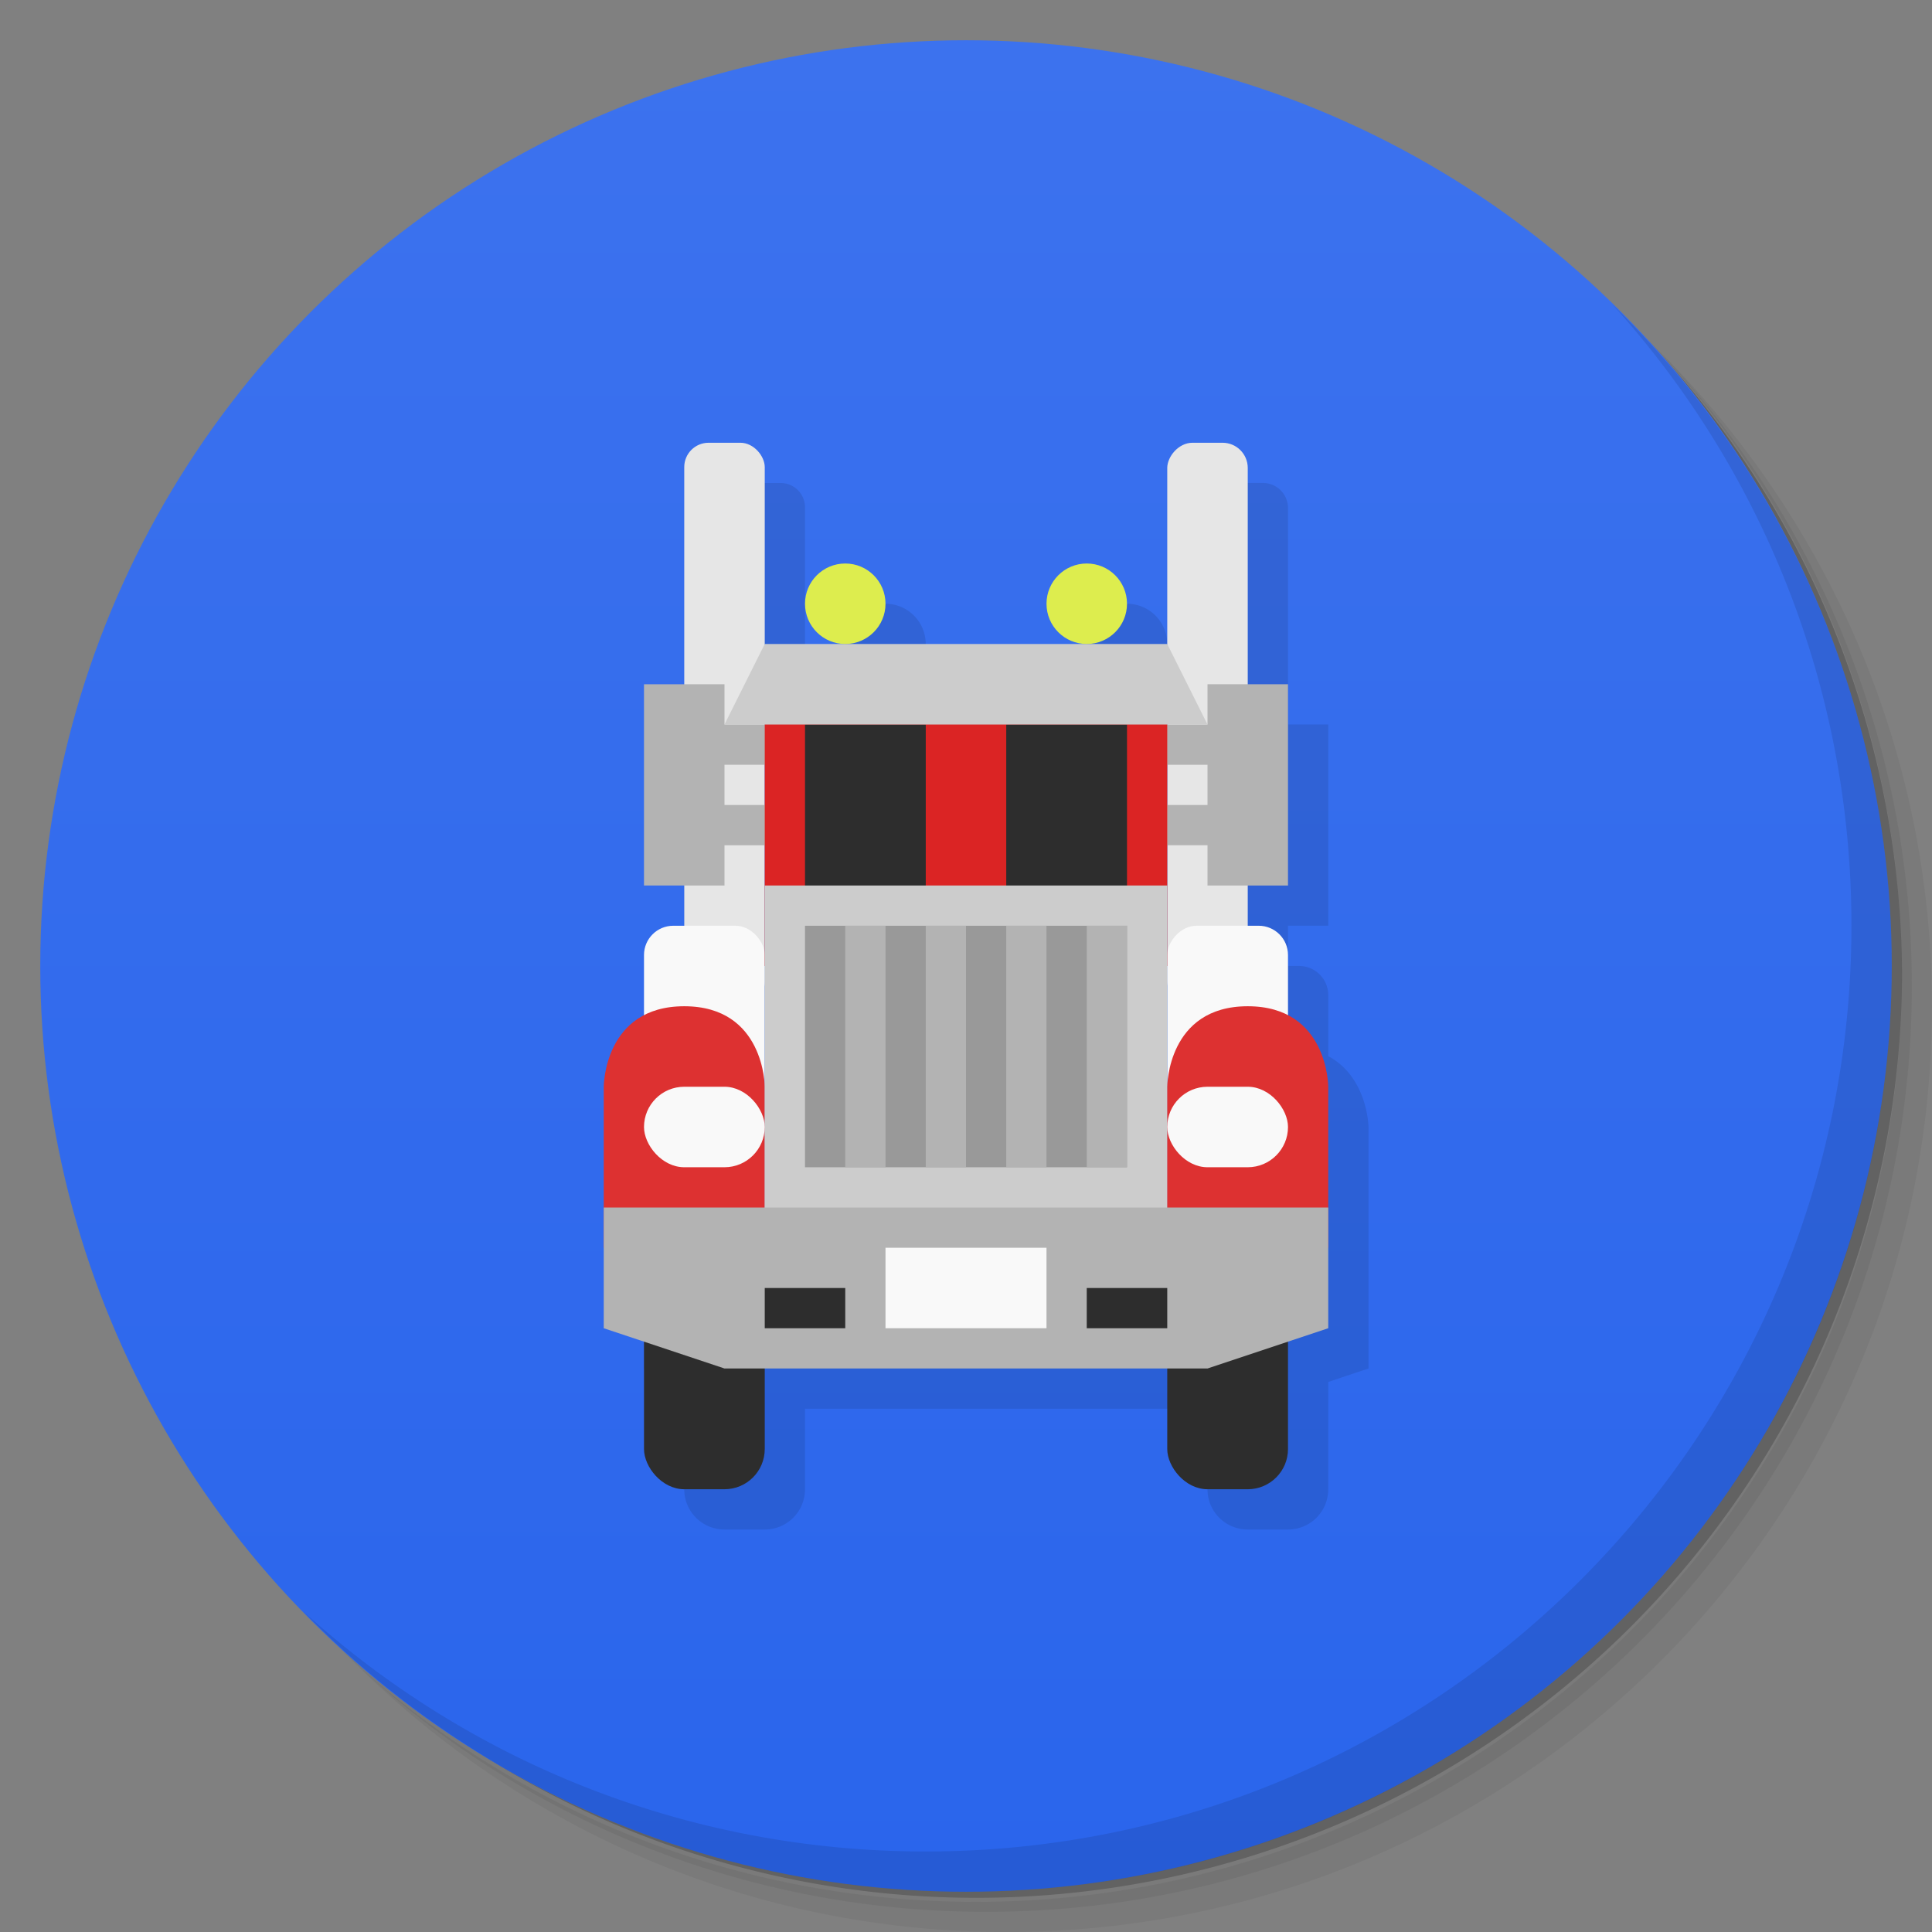 <svg version="1.1" viewBox="0 0 48 48" xmlns="http://www.w3.org/2000/svg">
 <rect x="0" y="0" width="48" height="48" fill="#808080" stroke="none"/>
 <defs>
  <linearGradient id="bg" x2="0" y1="1" y2="47" gradientUnits="userSpaceOnUse">
   <stop style="stop-color:#3c72ee" offset="0"/>
   <stop style="stop-color:#2a65ec" offset="1"/>
  </linearGradient>
 </defs>
 <path d="m36.31 5c5.859 4.062 9.688 10.831 9.688 18.5 0 12.426-10.07 22.5-22.5 22.5-7.669 0-14.438-3.828-18.5-9.688 1.037 1.822 2.306 3.499 3.781 4.969 4.085 3.712 9.514 5.969 15.469 5.969 12.703 0 23-10.298 23-23 0-5.954-2.256-11.384-5.969-15.469-1.469-1.475-3.147-2.744-4.969-3.781zm4.969 3.781c3.854 4.113 6.219 9.637 6.219 15.719 0 12.703-10.297 23-23 23-6.081 0-11.606-2.364-15.719-6.219 4.16 4.144 9.883 6.719 16.219 6.719 12.703 0 23-10.298 23-23 0-6.335-2.575-12.06-6.719-16.219z" style="opacity:.05"/>
 <path d="m41.28 8.781c3.712 4.085 5.969 9.514 5.969 15.469 0 12.703-10.297 23-23 23-5.954 0-11.384-2.256-15.469-5.969 4.113 3.854 9.637 6.219 15.719 6.219 12.703 0 23-10.298 23-23 0-6.081-2.364-11.606-6.219-15.719z" style="opacity:.1"/>
 <path d="m31.25 2.375c8.615 3.154 14.75 11.417 14.75 21.13 0 12.426-10.07 22.5-22.5 22.5-9.708 0-17.971-6.135-21.12-14.75a23 23 0 0 0 44.875-7 23 23 0 0 0-16-21.875z" style="opacity:.2"/>
 <circle cx="24" cy="24" r="23" style="fill:url(#bg)"/>
 <path d="m18.605 12c-0.335 0-0.605 0.271-0.605 0.605v5.394h-1v5h1v1h-0.273c-0.403 0-0.727 0.324-0.727 0.727v1.514c-0.984 0.525-1 1.76-1 1.76v4 2l1 0.334v2.666c0 0.554 0.446 1 1 1h1c0.554 0 1-0.446 1-1v-2h10v2c0 0.554 0.446 1 1 1h1c0.554 0 1-0.446 1-1v-2.666l1-0.334v-3-3s-0.016-1.235-1-1.76v-1.514c0-0.403-0.324-0.727-0.727-0.727h-0.273v-1h1v-5h-1v-5.375c0-0.347-0.278-0.625-0.625-0.625h-0.75c-0.347 0-0.625 0.278-0.625 0.625v4.375h-2-6-2v-4.394c0-0.335-0.271-0.605-0.605-0.605h-0.789zm3.394 5a1 1 0 0 0 1-1 1 1 0 0 0-1-1 1 1 0 0 0-1 1 1 1 0 0 0 1 1zm6 0a1 1 0 0 0 1-1 1 1 0 0 0-1-1 1 1 0 0 0-1 1 1 1 0 0 0 1 1z" style="opacity:.1"/>
 <path d="m40.03 7.531c3.712 4.084 5.969 9.514 5.969 15.469 0 12.703-10.297 23-23 23-5.954 0-11.384-2.256-15.469-5.969 4.178 4.291 10.01 6.969 16.469 6.969 12.703 0 23-10.298 23-23 0-6.462-2.677-12.291-6.969-16.469z" style="opacity:.1"/>
 <rect x="16" y="31" width="3" height="6" ry="1" style="fill:#2d2d2d"/>
 <rect x="29" y="31" width="3" height="6" ry="1" style="fill:#2d2d2d"/>
 <rect x="17" y="11" width="2" height="14" ry=".605" style="fill:#e6e6e6;stroke-width:1.261"/>
 <rect x="16" y="23" width="3" height="8" ry=".727" style="fill:#f9f9f9;stroke-width:.853"/>
 <path d="m15 31v-4s0-2 2-2 2 2 2 2v4z" style="fill:#dd3131"/>
 <path d="m16 17v5h2v-1h2v-1h-2v-1h2v-1h-2v-1h-2z" style="fill:#b3b3b3"/>
 <rect transform="scale(-1,1)" x="-31" y="11" width="2" height="14" ry=".626" style="fill:#e6e6e6;stroke-width:1.261"/>
 <path d="m32 17v5h-2v-1h-2v-1h2v-1h-2v-1h2v-1z" style="fill:#b3b3b3"/>
 <rect transform="scale(-1,1)" x="-32" y="23" width="3" height="8" ry=".727" style="fill:#f9f9f9;stroke-width:.853"/>
 <rect x="19" y="17" width="10" height="7" style="fill:#db2424"/>
 <path d="m20 18v5h3v-5h-3zm5 0v5h3v-5h-3z" style="fill:#2d2d2d;stroke-width:.866"/>
 <rect x="19" y="22" width="10" height="9" style="fill:#ccc"/>
 <path d="m29 31v-4s0-2 2-2 2 2 2 2v4z" style="fill:#dd3131"/>
 <path d="m15 30h18v3l-3 1h-12l-3-1z" style="fill:#b3b3b3"/>
 <rect x="27" y="32" width="2" height="1" style="fill:#2d2d2d"/>
 <rect x="19" y="32" width="2" height="1" style="fill:#2d2d2d"/>
 <rect x="22" y="31" width="4" height="2" style="fill:#f9f9f9"/>
 <rect x="20" y="23" width="8" height="6" style="fill:#999"/>
 <path d="m21 23v6h1v-6h-1zm2 0v6h1v-6h-1zm2 0v6h1v-6h-1zm2 0v6h1v-6h-1z" style="fill:#b3b3b3"/>
 <rect x="16" y="27" width="3" height="2" ry="1" style="fill:#f9f9f9"/>
 <rect x="29" y="27" width="3" height="2" ry="1" style="fill:#f9f9f9"/>
 <path d="m19 16h10l1 2h-12z" style="fill:#ccc"/>
 <circle cx="21" cy="15" r="1" style="fill:#dded4e"/>
 <circle cx="27" cy="15" r="1" style="fill:#dded4e"/>
</svg>
